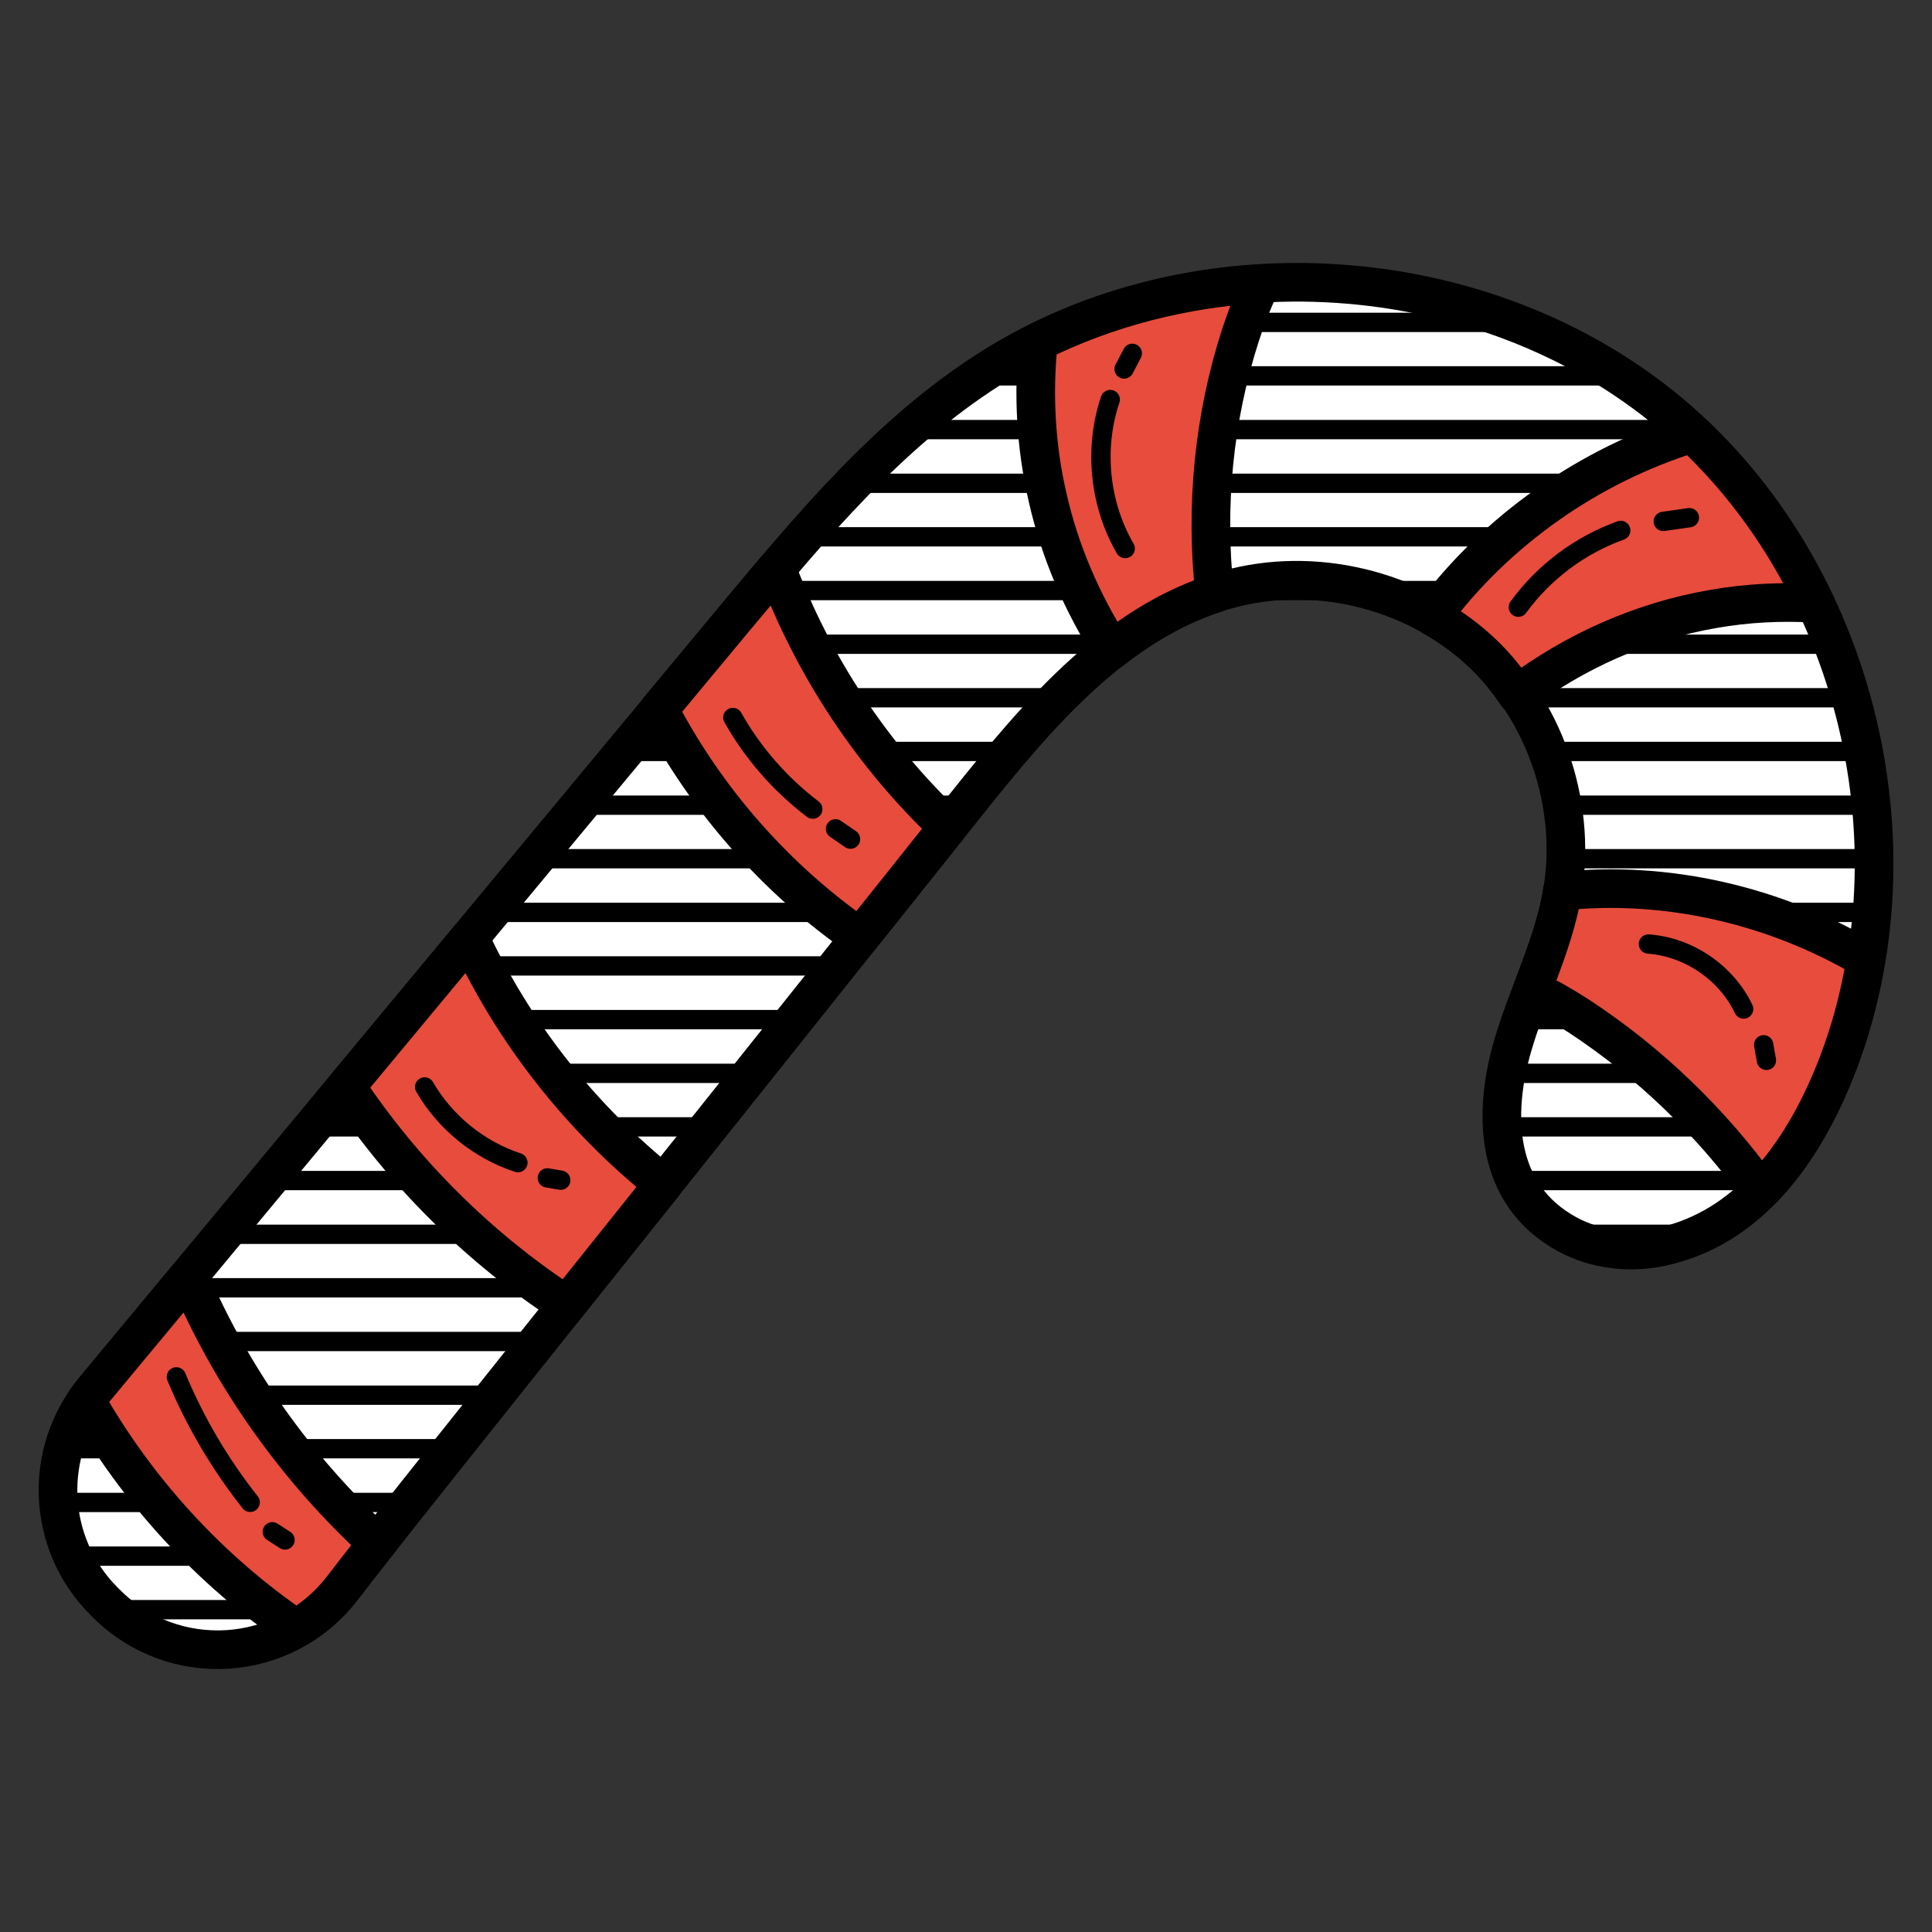 <?xml version="1.0" encoding="iso-8859-1"?>
<!-- Generator: Adobe Illustrator 23.0.5, SVG Export Plug-In . SVG Version: 6.00 Build 0)  -->
<svg version="1.1" xmlns="http://www.w3.org/2000/svg" xmlns:xlink="http://www.w3.org/1999/xlink" x="0px" y="0px"
	 viewBox="0 0 100 100" style="enable-background:new 0 0 100 100;" xml:space="preserve">
<rect x="0" y="0" width="100" height="100" fill="#333333" stroke="none"/>
<g id="_x30_2_Candy_Stick">
	<g>
		<g>
			<path style="fill:#FFFFFF;" d="M96.998,44.446c0,0.25,0,0.49-0.01,0.74c-0.01,0.69-0.04,1.36-0.1,2.04
				c0,0.12-0.01,0.25-0.02,0.37c-0.08,0.81-0.19,1.61-0.34,2.4v0.01c-0.14,0.81-0.32,1.6-0.55,2.4c-0.03,0.12-0.06,0.25-0.1,0.37
				c-0.18,0.68-0.41,1.36-0.66,2.03c-0.09,0.25-0.19,0.5-0.29,0.75c-0.04,0.11-0.08,0.22-0.13,0.33c-0.19,0.45-0.39,0.89-0.61,1.33
				c-0.18,0.37-0.38,0.75-0.59,1.11c-0.26,0.45-0.53,0.88-0.82,1.3c-0.35,0.52-0.74,1.02-1.15,1.48c-0.29,0.33-0.59,0.63-0.91,0.92
				c-0.82,0.76-1.74,1.4-2.78,1.86c-0.49,0.23-1.01,0.41-1.55,0.55c-0.11,0.04-0.23,0.06-0.35,0.09c-1.17,0.25-2.4,0.23-3.55-0.09
				c-0.47-0.13-0.93-0.31-1.37-0.55c-0.93-0.5-1.63-1.14-2.15-1.86c-0.21-0.29-0.4-0.6-0.54-0.92c-0.23-0.47-0.39-0.97-0.5-1.48
				c-0.1-0.42-0.15-0.86-0.17-1.3c-0.03-0.37-0.03-0.74-0.01-1.11c0.03-0.56,0.1-1.11,0.2-1.66c0.05-0.25,0.11-0.5,0.17-0.75
				c0.05-0.22,0.11-0.43,0.17-0.64c0.13-0.47,0.29-0.93,0.45-1.39c0.04-0.13,0.09-0.25,0.13-0.37c0.29-0.8,0.6-1.59,0.9-2.4v-0.01
				c0.29-0.79,0.57-1.59,0.79-2.4c0.03-0.12,0.06-0.25,0.09-0.37c0.07-0.25,0.12-0.51,0.17-0.76c0.08-0.42,0.14-0.85,0.17-1.28
				c0.02-0.24,0.04-0.49,0.04-0.74c0.03-0.55,0.02-1.11-0.03-1.66c-0.03-0.37-0.08-0.74-0.14-1.11c-0.07-0.44-0.17-0.87-0.28-1.3
				c-0.13-0.5-0.29-1-0.48-1.48c-0.12-0.31-0.25-0.62-0.39-0.92c-0.3-0.64-0.64-1.27-1.03-1.86c-0.13-0.18-0.25-0.37-0.39-0.55
				c-0.45-0.62-0.96-1.19-1.51-1.72c-0.18-0.18-0.37-0.34-0.56-0.5l-0.21-0.18c-1.32-1.07-2.84-1.88-4.46-2.41
				c-0.21-0.07-0.41-0.13-0.62-0.19c-2.26-0.63-4.67-0.71-6.95-0.17c-0.21,0.05-0.42,0.11-0.63,0.17c-0.2,0.06-0.41,0.12-0.61,0.19
				c-1.65,0.55-3.17,1.39-4.58,2.41c-0.08,0.06-0.16,0.11-0.23,0.18c-0.91,0.67-1.76,1.42-2.59,2.22c-0.19,0.18-0.38,0.36-0.56,0.55
				c-0.6,0.6-1.17,1.23-1.73,1.86c-0.27,0.31-0.54,0.61-0.8,0.92c-0.42,0.49-0.83,0.98-1.23,1.48c-0.35,0.43-0.7,0.87-1.04,1.3
				c-0.3,0.38-0.6,0.75-0.89,1.11c-0.45,0.56-0.89,1.12-1.32,1.66c-0.2,0.25-0.4,0.5-0.59,0.74c-0.55,0.69-1.1,1.38-1.62,2.04
				c-0.11,0.13-0.2,0.25-0.3,0.37c-0.65,0.82-1.29,1.62-1.91,2.4c-0.66,0.82-1.3,1.63-1.93,2.41c-0.1,0.12-0.2,0.25-0.29,0.37
				c-0.55,0.69-1.09,1.37-1.62,2.03c-0.2,0.25-0.4,0.5-0.6,0.75c-0.45,0.57-0.89,1.12-1.33,1.66c-0.3,0.38-0.59,0.75-0.88,1.11
				c-0.35,0.44-0.69,0.87-1.03,1.29c-0.41,0.51-0.8,1.01-1.19,1.49c-0.25,0.31-0.49,0.62-0.73,0.92c-0.51,0.64-1.01,1.26-1.49,1.86
				c-0.15,0.19-0.29,0.37-0.44,0.55c-0.62,0.78-1.2,1.52-1.77,2.22c-0.05,0.06-0.09,0.12-0.14,0.18c-0.68,0.85-1.32,1.65-1.92,2.41
				c-0.05,0.06-0.1,0.13-0.15,0.19c-0.63,0.79-1.22,1.53-1.77,2.21c-0.15,0.19-0.3,0.38-0.45,0.57c-0.52,0.65-1.01,1.26-1.47,1.84
				c-0.25,0.32-0.5,0.63-0.74,0.93c-0.41,0.52-0.8,1.01-1.17,1.47c-0.36,0.46-0.71,0.9-1.03,1.31c-0.32,0.39-0.61,0.75-0.88,1.1
				c-0.49,0.63-0.93,1.18-1.33,1.68c-0.2,0.26-0.38,0.49-0.56,0.72c-0.27,0.35-0.52,0.67-0.75,0.97c-0.31,0.4-0.65,0.76-1.01,1.08
				c-0.13,0.13-0.28,0.25-0.42,0.36c-2.89,2.26-7.03,2.31-9.98,0c-0.15-0.11-0.29-0.23-0.43-0.36c-0.12-0.09-0.23-0.2-0.34-0.31
				c-0.04-0.05-0.09-0.09-0.13-0.13c-0.49-0.49-0.91-1.03-1.24-1.61c-0.14-0.23-0.27-0.47-0.38-0.72c-0.26-0.54-0.44-1.1-0.56-1.68
				c-0.08-0.37-0.14-0.73-0.17-1.1c-0.04-0.43-0.04-0.87,0-1.31c0.04-0.5,0.13-0.99,0.27-1.47c0.08-0.31,0.18-0.63,0.31-0.93
				c0.26-0.65,0.61-1.27,1.06-1.84c0.06-0.1,0.13-0.19,0.21-0.28l0.24-0.29l1.83-2.21l0.16-0.19l2-2.41l0.15-0.18l1.85-2.22
				l0.46-0.55l1.54-1.86l0.76-0.92l1.23-1.49h0.01l1.07-1.29l0.92-1.11l1.38-1.66l0.62-0.75l1.68-2.03l0.31-0.37l2-2.41l1.99-2.4
				l0.31-0.37l1.69-2.04l0.62-0.74l1.38-1.66l0.92-1.11l1.08-1.3l1.23-1.48l0.76-0.92l1.54-1.86l0.46-0.55l1.84-2.22l0.15-0.18
				l0.99-1.19c0.34-0.41,0.67-0.81,1.01-1.22c0.05-0.06,0.11-0.13,0.16-0.19c0.62-0.74,1.24-1.48,1.88-2.21
				c0.17-0.19,0.33-0.38,0.5-0.57c0.55-0.62,1.11-1.23,1.68-1.84c0.29-0.31,0.58-0.62,0.88-0.93c0.47-0.5,0.96-0.99,1.47-1.47
				c0.47-0.44,0.94-0.88,1.43-1.31c0.43-0.37,0.87-0.74,1.32-1.1c0.75-0.59,1.51-1.16,2.31-1.68c0.16-0.12,0.32-0.22,0.49-0.33
				c0.21-0.13,0.42-0.27,0.64-0.39h0.01c1.33-0.81,2.72-1.5,4.17-2.05c0.31-0.13,0.63-0.25,0.95-0.36c6.54-2.3,13.9-2.27,20.46,0
				c0.33,0.11,0.65,0.23,0.97,0.36c1.48,0.56,2.91,1.25,4.27,2.05c0.4,0.23,0.79,0.47,1.17,0.72c0.8,0.51,1.57,1.07,2.31,1.68
				c0.13,0.1,0.26,0.2,0.39,0.31c0.3,0.25,0.59,0.51,0.88,0.79c0.46,0.41,0.91,0.85,1.34,1.31c0.45,0.47,0.88,0.96,1.29,1.47
				c0.26,0.3,0.51,0.61,0.75,0.93c0.45,0.59,0.87,1.21,1.27,1.84c0.13,0.19,0.24,0.38,0.36,0.57c0.44,0.72,0.85,1.45,1.23,2.21
				c0.04,0.06,0.07,0.13,0.1,0.19c0.39,0.79,0.74,1.59,1.06,2.41c0.02,0.06,0.05,0.12,0.07,0.18c0.29,0.73,0.54,1.47,0.77,2.22
				c0.05,0.18,0.11,0.36,0.16,0.55c0.17,0.61,0.33,1.24,0.47,1.86c0.07,0.31,0.13,0.61,0.18,0.92c0.1,0.49,0.18,0.98,0.25,1.48
				c0.06,0.43,0.11,0.87,0.15,1.3c0.04,0.37,0.07,0.74,0.09,1.11C96.978,43.336,96.998,43.896,96.998,44.446z"/>
			<g>
				
					<line style="fill:none;stroke:#000000;stroke-linecap:round;stroke-linejoin:round;stroke-miterlimit:10;" x1="78.378" y1="16.686" x2="55.998" y2="16.686"/>
				
					<line style="fill:none;stroke:#000000;stroke-linecap:round;stroke-linejoin:round;stroke-miterlimit:10;" x1="83.818" y1="19.456" x2="50.688" y2="19.456"/>
				
					<line style="fill:none;stroke:#000000;stroke-linecap:round;stroke-linejoin:round;stroke-miterlimit:10;" x1="87.398" y1="22.236" x2="47.058" y2="22.236"/>
				
					<line style="fill:none;stroke:#000000;stroke-linecap:round;stroke-linejoin:round;stroke-miterlimit:10;" x1="90.028" y1="25.016" x2="44.158" y2="25.016"/>
				
					<line style="fill:none;stroke:#000000;stroke-linecap:round;stroke-linejoin:round;stroke-miterlimit:10;" x1="92.048" y1="27.786" x2="41.598" y2="27.786"/>
				<polyline style="fill:none;stroke:#000000;stroke-linecap:round;stroke-linejoin:round;stroke-miterlimit:10;" points="
					39.218,30.566 63.348,30.566 70.928,30.566 93.638,30.566 				"/>
				
					<line style="fill:none;stroke:#000000;stroke-linecap:round;stroke-linejoin:round;stroke-miterlimit:10;" x1="94.868" y1="33.346" x2="76.218" y2="33.346"/>
				
					<line style="fill:none;stroke:#000000;stroke-linecap:round;stroke-linejoin:round;stroke-miterlimit:10;" x1="57.928" y1="33.346" x2="36.908" y2="33.346"/>
				
					<line style="fill:none;stroke:#000000;stroke-linecap:round;stroke-linejoin:round;stroke-miterlimit:10;" x1="95.798" y1="36.116" x2="78.678" y2="36.116"/>
				
					<line style="fill:none;stroke:#000000;stroke-linecap:round;stroke-linejoin:round;stroke-miterlimit:10;" x1="54.778" y1="36.116" x2="34.608" y2="36.116"/>
				
					<line style="fill:none;stroke:#000000;stroke-linecap:round;stroke-linejoin:round;stroke-miterlimit:10;" x1="96.448" y1="38.896" x2="80.098" y2="38.896"/>
				
					<line style="fill:none;stroke:#000000;stroke-linecap:round;stroke-linejoin:round;stroke-miterlimit:10;" x1="52.248" y1="38.896" x2="32.308" y2="38.896"/>
				
					<line style="fill:none;stroke:#000000;stroke-linecap:round;stroke-linejoin:round;stroke-miterlimit:10;" x1="96.848" y1="41.676" x2="80.858" y2="41.676"/>
				
					<line style="fill:none;stroke:#000000;stroke-linecap:round;stroke-linejoin:round;stroke-miterlimit:10;" x1="49.978" y1="41.676" x2="29.998" y2="41.676"/>
				
					<line style="fill:none;stroke:#000000;stroke-linecap:round;stroke-linejoin:round;stroke-miterlimit:10;" x1="96.998" y1="44.446" x2="81.028" y2="44.446"/>
				
					<line style="fill:none;stroke:#000000;stroke-linecap:round;stroke-linejoin:round;stroke-miterlimit:10;" x1="47.768" y1="44.446" x2="27.698" y2="44.446"/>
				
					<line style="fill:none;stroke:#000000;stroke-linecap:round;stroke-linejoin:round;stroke-miterlimit:10;" x1="96.888" y1="47.226" x2="80.648" y2="47.226"/>
				
					<line style="fill:none;stroke:#000000;stroke-linecap:round;stroke-linejoin:round;stroke-miterlimit:10;" x1="45.558" y1="47.226" x2="25.388" y2="47.226"/>
				
					<line style="fill:none;stroke:#000000;stroke-linecap:round;stroke-linejoin:round;stroke-miterlimit:10;" x1="96.528" y1="50.006" x2="79.768" y2="50.006"/>
				
					<line style="fill:none;stroke:#000000;stroke-linecap:round;stroke-linejoin:round;stroke-miterlimit:10;" x1="43.348" y1="49.996" x2="23.088" y2="49.996"/>
				
					<line style="fill:none;stroke:#000000;stroke-linecap:round;stroke-linejoin:round;stroke-miterlimit:10;" x1="95.878" y1="52.776" x2="78.738" y2="52.776"/>
				
					<line style="fill:none;stroke:#000000;stroke-linecap:round;stroke-linejoin:round;stroke-miterlimit:10;" x1="41.128" y1="52.776" x2="20.778" y2="52.776"/>
				
					<line style="fill:none;stroke:#000000;stroke-linecap:round;stroke-linejoin:round;stroke-miterlimit:10;" x1="94.928" y1="55.556" x2="77.948" y2="55.556"/>
				
					<line style="fill:none;stroke:#000000;stroke-linecap:round;stroke-linejoin:round;stroke-miterlimit:10;" x1="38.908" y1="55.556" x2="18.478" y2="55.556"/>
				
					<line style="fill:none;stroke:#000000;stroke-linecap:round;stroke-linejoin:round;stroke-miterlimit:10;" x1="93.598" y1="58.326" x2="77.758" y2="58.326"/>
				
					<line style="fill:none;stroke:#000000;stroke-linecap:round;stroke-linejoin:round;stroke-miterlimit:10;" x1="36.698" y1="58.326" x2="16.178" y2="58.326"/>
				
					<line style="fill:none;stroke:#000000;stroke-linecap:round;stroke-linejoin:round;stroke-miterlimit:10;" x1="91.628" y1="61.106" x2="78.428" y2="61.106"/>
				
					<line style="fill:none;stroke:#000000;stroke-linecap:round;stroke-linejoin:round;stroke-miterlimit:10;" x1="34.478" y1="61.106" x2="13.868" y2="61.106"/>
				
					<line style="fill:none;stroke:#000000;stroke-linecap:round;stroke-linejoin:round;stroke-miterlimit:10;" x1="87.938" y1="63.886" x2="81.118" y2="63.886"/>
				
					<line style="fill:none;stroke:#000000;stroke-linecap:round;stroke-linejoin:round;stroke-miterlimit:10;" x1="32.258" y1="63.886" x2="11.568" y2="63.886"/>
				
					<line style="fill:none;stroke:#000000;stroke-linecap:round;stroke-linejoin:round;stroke-miterlimit:10;" x1="30.048" y1="66.656" x2="9.258" y2="66.656"/>
				
					<line style="fill:none;stroke:#000000;stroke-linecap:round;stroke-linejoin:round;stroke-miterlimit:10;" x1="27.838" y1="69.436" x2="6.948" y2="69.436"/>
				
					<line style="fill:none;stroke:#000000;stroke-linecap:round;stroke-linejoin:round;stroke-miterlimit:10;" x1="25.618" y1="72.216" x2="4.668" y2="72.216"/>
				
					<line style="fill:none;stroke:#000000;stroke-linecap:round;stroke-linejoin:round;stroke-miterlimit:10;" x1="23.408" y1="74.986" x2="3.298" y2="74.986"/>
				
					<line style="fill:none;stroke:#000000;stroke-linecap:round;stroke-linejoin:round;stroke-miterlimit:10;" x1="21.208" y1="77.766" x2="3.028" y2="77.766"/>
				
					<line style="fill:none;stroke:#000000;stroke-linecap:round;stroke-linejoin:round;stroke-miterlimit:10;" x1="18.998" y1="80.546" x2="3.758" y2="80.546"/>
				
					<line style="fill:none;stroke:#000000;stroke-linecap:round;stroke-linejoin:round;stroke-miterlimit:10;" x1="16.678" y1="83.316" x2="5.848" y2="83.316"/>
			</g>
			<path style="fill:none;stroke:#000000;stroke-width:2;stroke-linecap:round;stroke-linejoin:round;stroke-miterlimit:10;" d="
				M5.507,83.002c3.464,3.467,9.188,3.113,12.182-0.767c3.232-4.187,10.046-12.653,32.287-40.558
				c3.809-4.779,8.061-9.85,14.003-11.278c4.478-1.076,9.463,0.266,12.796,3.446c3.332,3.18,4.906,8.097,4.041,12.62
				c-0.509,2.658-1.781,5.104-2.531,7.704c-1.001,3.467-0.945,7.658,2.834,9.717c1.488,0.811,3.263,1.004,4.918,0.641
				c4.403-0.966,7.113-4.726,8.763-8.643c4.906-11.645,1.386-26.291-8.277-34.435s-24.693-9.133-35.339-2.326
				c-5.183,3.314-9.2,8.125-13.13,12.858L4.878,71.935c-2.682,3.23-2.466,7.972,0.503,10.941C5.423,82.918,5.465,82.96,5.507,83.002
				z"/>
			<path style="fill:#E74C3C;" d="M44.513,48.522c-4.341-3.011-7.951-7.105-10.402-11.803l3.945-4.746
				c0.712-0.853,1.424-1.705,2.143-2.546c1.892,5.05,4.94,9.671,8.871,13.383C47.476,44.807,45.96,46.725,44.513,48.522z"/>
			<path style="fill:#E74C3C;" d="M29.329,67.555c-4.523-2.948-8.431-6.832-11.414-11.319l6.394-7.696
				c2.301,4.945,5.759,9.335,10.029,12.75C32.474,63.621,30.808,65.707,29.329,67.555z"/>
			<path style="fill:#E74C3C;" d="M15.312,84.3c-4.451-3.038-8.194-7.116-10.861-11.809c0.136-0.192,0.279-0.372,0.422-0.552
				l4.883-5.876c2.22,5.229,5.592,9.97,9.774,13.814c-0.73,0.926-1.334,1.698-1.843,2.366C17.012,83.105,16.202,83.796,15.312,84.3z
				"/>
			<path style="fill:#E74C3C;" d="M88.687,31.518c-3.687,0.633-7.182,2.186-10.163,4.436c-0.518-0.756-1.094-1.478-1.752-2.103
				c-0.79-0.765-1.68-1.408-2.634-1.949c3.327-4.468,8.123-7.826,13.445-9.474c2.664,2.496,4.801,5.498,6.363,8.799
				C92.188,31.123,90.42,31.213,88.687,31.518z"/>
			<path style="fill:#E74C3C;" d="M91.135,61.631c-2.56-3.548-5.753-6.637-9.412-9.037c-0.769-0.495-1.573-0.97-2.418-1.356
				c0.596-1.568,1.198-3.124,1.51-4.772c0.028-0.111,0.025-0.219,0.046-0.342c5.425-0.564,11.015,0.738,15.717,3.515
				c-0.346,2.14-0.936,4.239-1.776,6.236C93.916,57.978,92.718,60.034,91.135,61.631z"/>
			<path style="fill:#E74C3C;" d="M57.558,33.635c-1.547-2.414-2.705-5.095-3.334-7.889c-0.611-2.633-0.757-5.356-0.479-8.052
				c3.58-1.777,7.523-2.768,11.524-3.009c-0.421,0.866-0.778,1.787-1.07,2.686c-1.379,4.285-1.823,8.872-1.328,13.349
				C60.929,31.354,59.174,32.379,57.558,33.635z"/>
			<path style="fill:none;stroke:#000000;stroke-width:2;stroke-linecap:round;stroke-linejoin:round;stroke-miterlimit:10;" d="
				M44.513,48.522c-4.341-3.011-7.951-7.105-10.402-11.803l3.945-4.746c0.712-0.853,1.424-1.705,2.143-2.546
				c1.892,5.05,4.94,9.671,8.871,13.383C47.476,44.807,45.96,46.725,44.513,48.522z"/>
			<path style="fill:none;stroke:#000000;stroke-width:2;stroke-linecap:round;stroke-linejoin:round;stroke-miterlimit:10;" d="
				M29.329,67.555c-4.523-2.948-8.431-6.832-11.414-11.319l6.394-7.696c2.301,4.945,5.759,9.335,10.029,12.75
				C32.474,63.621,30.808,65.707,29.329,67.555z"/>
			<path style="fill:none;stroke:#000000;stroke-width:2;stroke-linecap:round;stroke-linejoin:round;stroke-miterlimit:10;" d="
				M15.312,84.3c-4.451-3.038-8.194-7.116-10.861-11.809c0.136-0.192,0.279-0.372,0.422-0.552l4.883-5.876
				c2.22,5.229,5.592,9.97,9.774,13.814c-0.73,0.926-1.334,1.698-1.843,2.366C17.012,83.105,16.202,83.796,15.312,84.3z"/>
			<path style="fill:none;stroke:#000000;stroke-width:2;stroke-linecap:round;stroke-linejoin:round;stroke-miterlimit:10;" d="
				M88.687,31.518c-3.687,0.633-7.182,2.186-10.163,4.436c-0.518-0.756-1.094-1.478-1.752-2.103c-0.79-0.765-1.68-1.408-2.634-1.949
				c3.327-4.468,8.123-7.826,13.445-9.474c2.664,2.496,4.801,5.498,6.363,8.799C92.188,31.123,90.42,31.213,88.687,31.518z"/>
			<path style="fill:none;stroke:#000000;stroke-width:2;stroke-linecap:round;stroke-linejoin:round;stroke-miterlimit:10;" d="
				M91.135,61.631c-2.56-3.548-5.753-6.637-9.412-9.037c-0.769-0.495-1.573-0.97-2.418-1.356c0.596-1.568,1.198-3.124,1.51-4.772
				c0.028-0.111,0.025-0.219,0.046-0.342c5.425-0.564,11.015,0.738,15.717,3.515c-0.346,2.14-0.936,4.239-1.776,6.236
				C93.916,57.978,92.718,60.034,91.135,61.631z"/>
			<path style="fill:none;stroke:#000000;stroke-width:2;stroke-linecap:round;stroke-linejoin:round;stroke-miterlimit:10;" d="
				M57.558,33.635c-1.547-2.414-2.705-5.095-3.334-7.889c-0.611-2.633-0.757-5.356-0.479-8.052c3.58-1.777,7.523-2.768,11.524-3.009
				c-0.421,0.866-0.778,1.787-1.07,2.686c-1.379,4.285-1.823,8.872-1.328,13.349C60.929,31.354,59.174,32.379,57.558,33.635z"/>
		</g>
		<path style="fill:none;stroke:#000000;stroke-linecap:round;stroke-linejoin:round;stroke-miterlimit:10;" d="M9.128,71.266
			c0.968,2.325,2.258,4.517,3.821,6.493"/>
		<path style="fill:none;stroke:#000000;stroke-linecap:round;stroke-linejoin:round;stroke-miterlimit:10;" d="M14.095,79.284
			c0.219,0.141,0.438,0.283,0.658,0.424"/>
		<path style="fill:none;stroke:#000000;stroke-linecap:round;stroke-linejoin:round;stroke-miterlimit:10;" d="M21.979,56.26
			c1.061,1.835,2.814,3.258,4.828,3.919"/>
		<path style="fill:none;stroke:#000000;stroke-linecap:round;stroke-linejoin:round;stroke-miterlimit:10;" d="M28.329,60.969
			c0.232,0.039,0.463,0.078,0.695,0.117"/>
		<path style="fill:none;stroke:#000000;stroke-linecap:round;stroke-linejoin:round;stroke-miterlimit:10;" d="M37.931,37.137
			c1.037,1.841,2.455,3.466,4.138,4.743"/>
		<path style="fill:none;stroke:#000000;stroke-linecap:round;stroke-linejoin:round;stroke-miterlimit:10;" d="M43.245,42.9
			c0.259,0.178,0.518,0.356,0.778,0.534"/>
		<path style="fill:none;stroke:#000000;stroke-linecap:round;stroke-linejoin:round;stroke-miterlimit:10;" d="M58.24,28.391
			c-1.335-2.304-1.625-5.188-0.774-7.711"/>
		<path style="fill:none;stroke:#000000;stroke-linecap:round;stroke-linejoin:round;stroke-miterlimit:10;" d="M58.183,19.1
			c0.142-0.27,0.283-0.541,0.425-0.811"/>
		<path style="fill:none;stroke:#000000;stroke-linecap:round;stroke-linejoin:round;stroke-miterlimit:10;" d="M78.589,31.428
			c1.317-1.814,3.19-3.218,5.3-3.973"/>
		<path style="fill:none;stroke:#000000;stroke-linecap:round;stroke-linejoin:round;stroke-miterlimit:10;" d="M86.091,26.988
			c0.451-0.064,0.902-0.129,1.352-0.193"/>
		<path style="fill:none;stroke:#000000;stroke-linecap:round;stroke-linejoin:round;stroke-miterlimit:10;" d="M85.32,48.863
			c2.079,0.149,4.033,1.481,4.931,3.362"/>
		<path style="fill:none;stroke:#000000;stroke-linecap:round;stroke-linejoin:round;stroke-miterlimit:10;" d="M91.286,54.078
			c0.048,0.269,0.096,0.538,0.144,0.806"/>
	</g>
</g>
<g id="Layer_1">
</g>
</svg>
